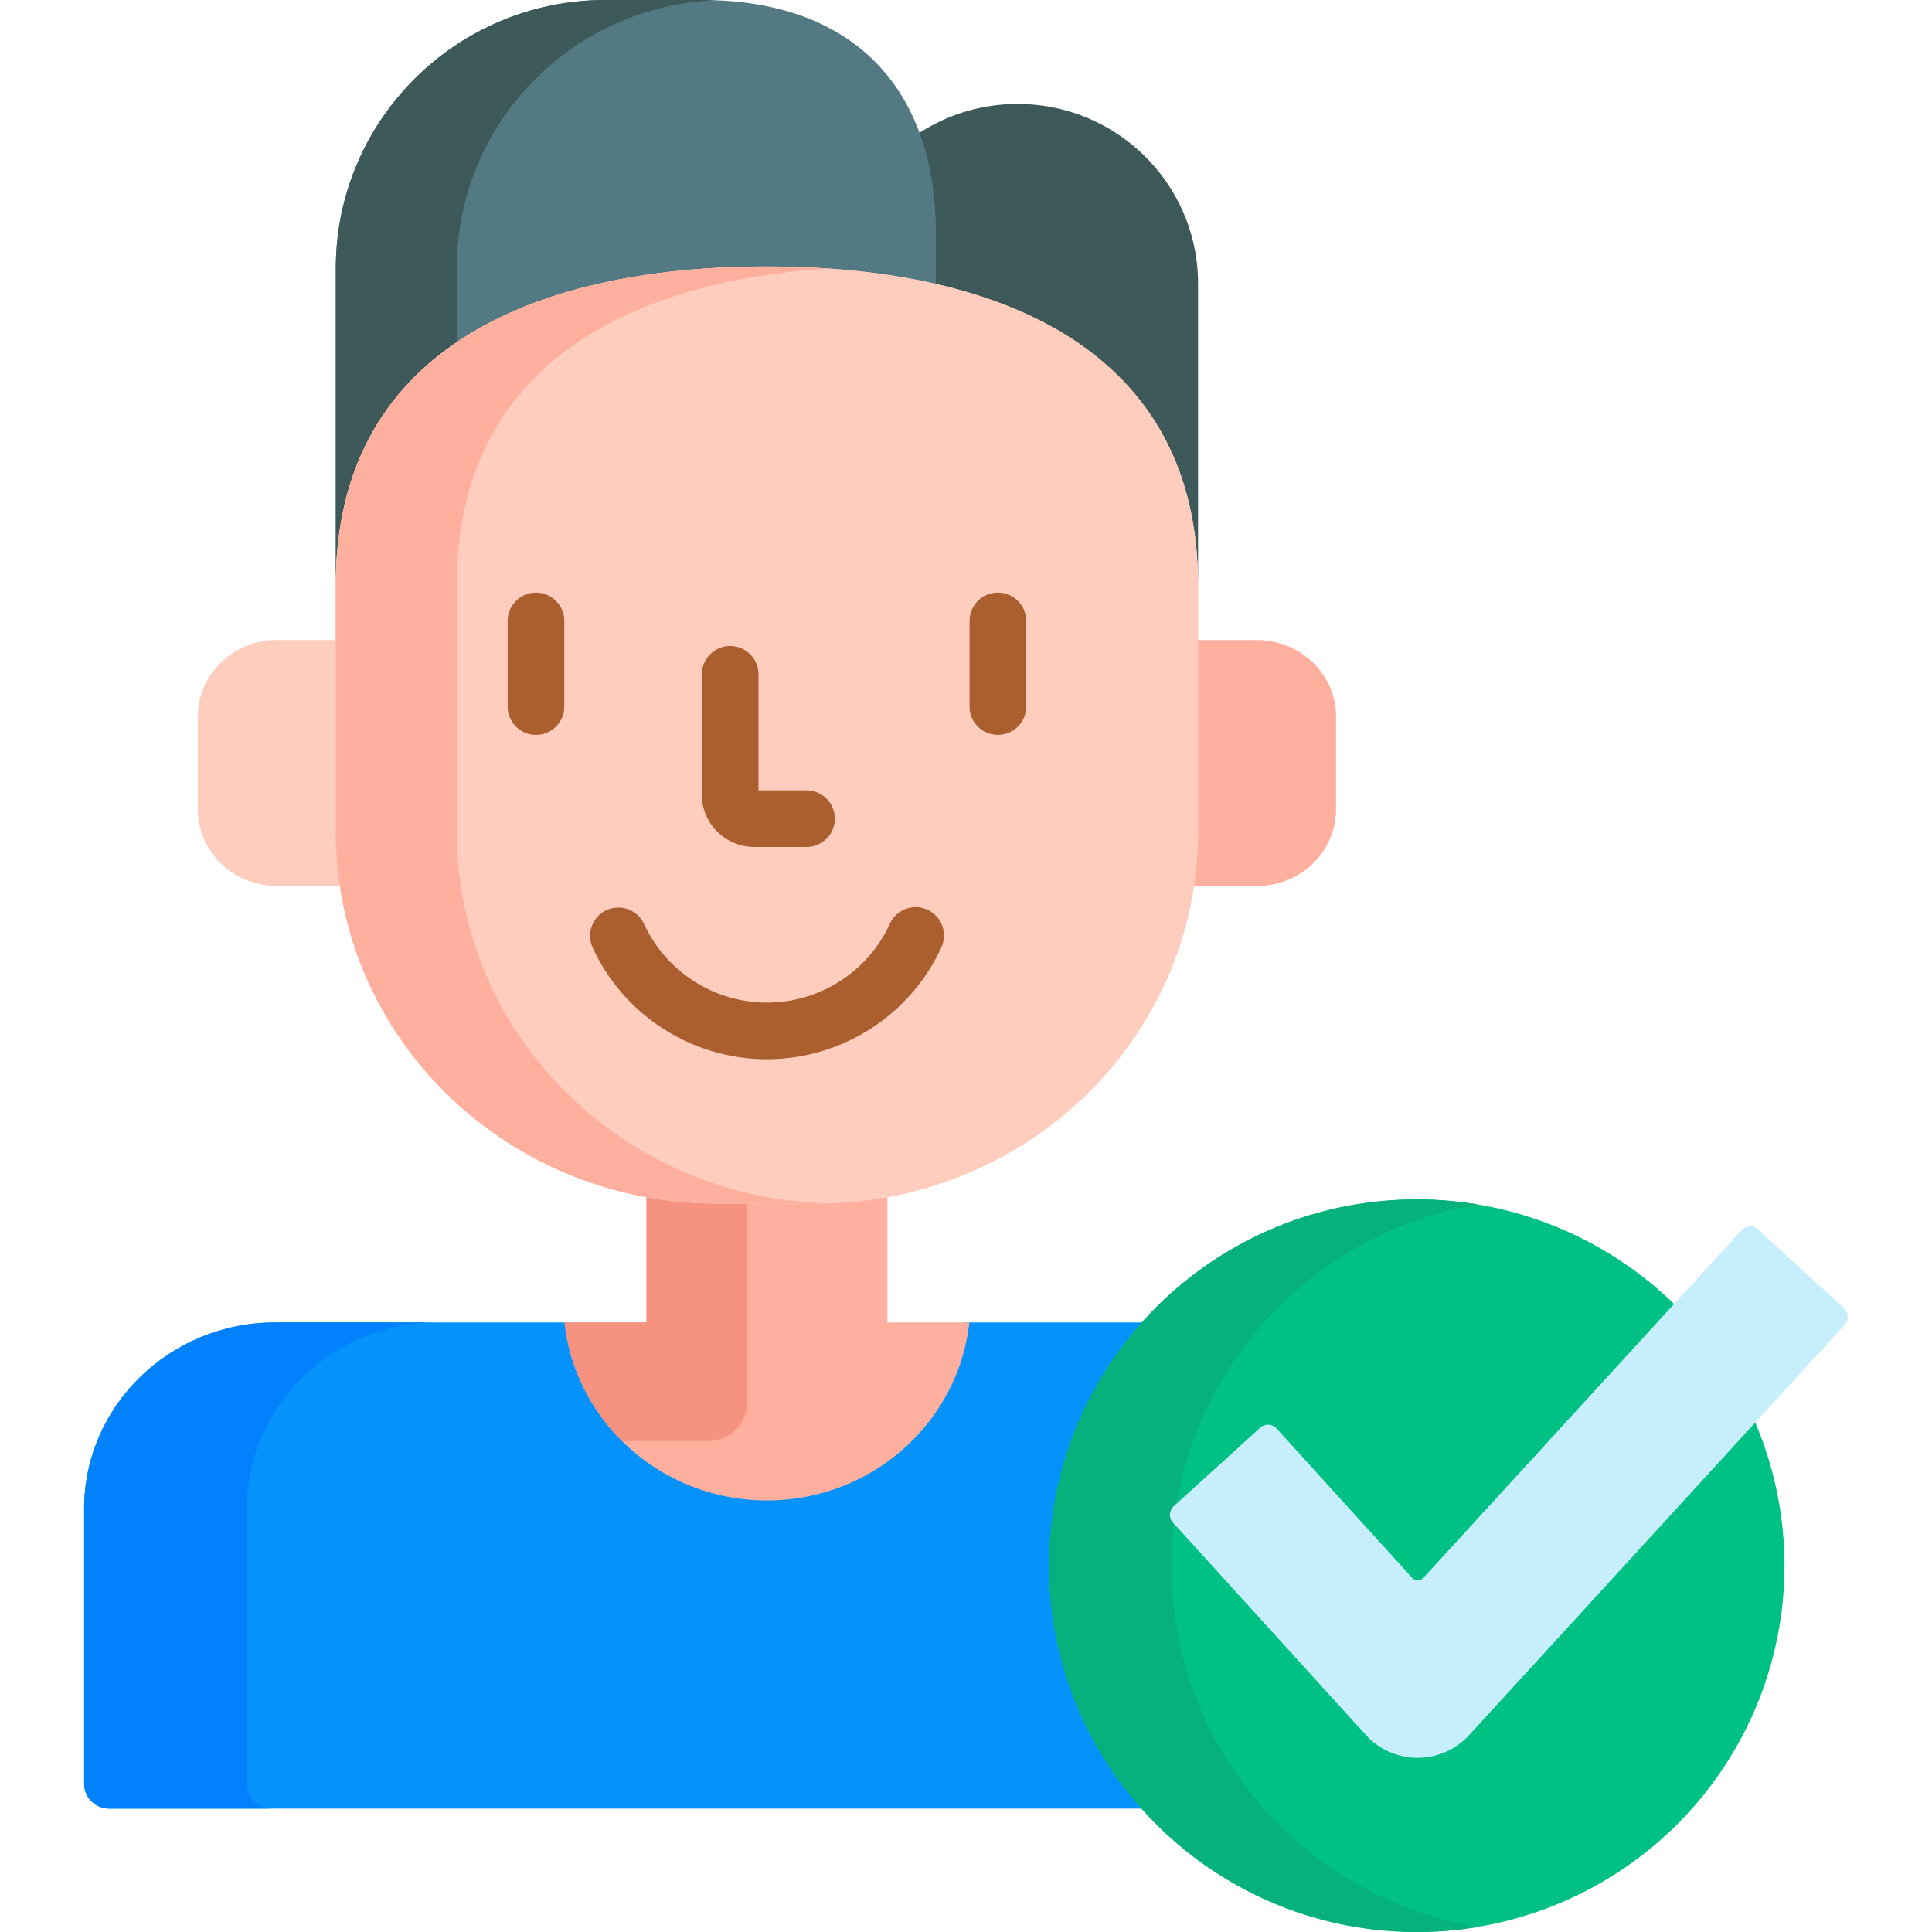 <svg viewBox="0 0 512 512" xmlns="http://www.w3.org/2000/svg"><g><path d="M269.676 27.55a47.741 47.741 0 0 0-26.863 8.222c2.773 7.613 4.213 16.379 4.213 26.214v14.09c41.375 9.204 70.475 33.612 70.475 79.918V75.188c0-26.31-21.412-47.638-47.825-47.638z" fill="#3d5959"></path><path d="M203.246 71.689c15.894 0 31.028 1.455 44.78 4.611V61.987C248.026 22.681 225.421 0 185.96 0h-25.518c-39.461 0-71.45 31.864-71.45 71.17v84.825c0-61.398 51.152-84.306 114.254-84.306z" fill="#537982"></path><path d="M121.046 91.759V71.17c0-38.309 30.391-69.535 68.468-71.095A92.202 92.202 0 0 0 185.96 0h-25.518c-39.461 0-71.45 31.864-71.45 71.17v84.825c0-29.993 12.211-50.797 32.054-64.236z" fill="#3d5959"></path><path d="M279.008 414.928c0-24.781 9.47-47.4 24.993-64.458h-48.243v1c-3.412 25.824-25.788 45.162-52.511 45.162s-49.1-19.338-52.513-45.162v-1H72.876c-27.887 0-50.577 22.135-50.577 49.34v72.939c0 3.619 2.979 6.554 6.654 6.554h274.973c-15.478-17.048-24.918-39.634-24.918-64.375z" fill="#0592fb"></path><path d="M65.416 472.749V399.81c0-27.205 22.69-49.34 50.577-49.34H72.876c-27.887 0-50.577 22.135-50.577 49.34v72.939c0 3.619 2.979 6.554 6.654 6.554H72.07c-3.675 0-6.654-2.936-6.654-6.554z" fill="#0181fb"></path><path d="M235.168 316.234a102.425 102.425 0 0 1-18.612 1.704h-26.621c-6.359 0-12.578-.59-18.61-1.704v34.235h-21.72c2.924 26.517 25.819 47.162 53.641 47.162 27.821 0 50.717-20.645 53.64-47.162h-21.718z" fill="#ffaf9d"></path><path d="M189.935 317.939c-6.359 0-12.578-.59-18.61-1.704v34.235h-21.72c1.346 12.207 6.932 23.162 15.274 31.439h22.847c5.689 0 10.302-4.612 10.302-10.302v-53.668z" fill="#f69380"></path><path d="M89.992 220.331v-50.708H73.419c-11.594 0-20.998 9.088-20.998 20.299v24.574c0 11.211 9.404 20.299 20.998 20.299H91.09a95.888 95.888 0 0 1-1.098-14.464z" fill="#ffcdbe"></path><path d="M333.076 169.623h-16.575v50.708c0 4.913-.378 9.742-1.099 14.463h17.674c11.598 0 20.994-9.088 20.994-20.299v-24.574c0-11.21-9.396-20.298-20.994-20.298z" fill="#ffaf9d"></path><path d="M203.246 70.628c-63.103 0-114.254 22.907-114.254 84.306v65.398c0 54.458 45.194 98.607 100.943 98.607h26.621c55.751 0 100.945-44.15 100.945-98.607v-65.398c0-61.399-51.153-84.306-114.255-84.306z" fill="#ffcdbe"></path><path d="M203.246 70.628c-63.103 0-114.254 22.907-114.254 84.306v65.398c0 54.458 45.194 98.607 100.943 98.607h26.621c55.751 0 100.945-44.15 100.945-98.607v-65.398c0-61.399-51.153-84.306-114.255-84.306z" fill="#ffcdbe"></path><path d="M121.046 220.331v-65.398c0-56.104 42.714-80.065 98.227-83.781a240.506 240.506 0 0 0-16.027-.525c-63.103 0-114.254 22.907-114.254 84.306v65.398c0 54.458 45.194 98.607 100.943 98.607h26.621c.909 0 1.814-.013 2.717-.036-54.493-1.407-98.227-45.001-98.227-98.571z" fill="#ffaf9d"></path><g fill="#ab5e2e"><path d="M213.744 224.455h-13.805c-7.684 0-13.935-6.181-13.935-13.778v-31.966a7.5 7.5 0 0 1 15 0v30.744h12.74a7.5 7.5 0 0 1 0 15zM142.041 194.748a7.5 7.5 0 0 1-7.5-7.5v-22.695a7.5 7.5 0 0 1 15 0v22.695a7.5 7.5 0 0 1-7.5 7.5zM264.451 194.748a7.5 7.5 0 0 1-7.5-7.5v-22.695c0-4.142 3.357-7.5 7.5-7.5s7.5 3.358 7.5 7.5v22.695a7.5 7.5 0 0 1-7.5 7.5z" fill="#ab5e2e"></path></g><ellipse cx="375.461" cy="414.928" fill="#00c184" rx="97.453" ry="97.072"></ellipse><path d="M310.398 414.928c0-48.114 35.146-88.045 81.258-95.729a98.453 98.453 0 0 0-16.195-1.342c-53.821 0-97.453 43.461-97.453 97.072 0 53.61 43.632 97.072 97.453 97.072 5.518 0 10.928-.464 16.195-1.342-46.112-7.685-81.258-47.618-81.258-95.731z" fill="#07b17b"></path><path d="M203.246 280.702c-19.852 0-37.999-11.647-46.233-29.672a7.501 7.501 0 0 1 13.644-6.233c5.801 12.699 18.593 20.905 32.589 20.905 13.997 0 26.788-8.205 32.587-20.904a7.5 7.5 0 0 1 13.645 6.231c-8.232 18.026-26.379 29.673-46.232 29.673z" fill="#ab5e2e"></path><path d="M375.626 465.84a18.569 18.569 0 0 1-13.686-6.077l-51.082-56.253a3.09 3.09 0 0 1 .211-4.365l22.879-20.776a3.082 3.082 0 0 1 2.077-.802c.841 0 1.68.341 2.29 1.013l35.889 39.522c.389.427.943.674 1.521.675.579 0 1.135-.244 1.523-.67l84.285-92.08a3.087 3.087 0 0 1 2.143-1.001c.047-.003.091-.003.137-.003a3.09 3.09 0 0 1 2.087.811l22.797 20.867a3.089 3.089 0 0 1 .193 4.366l-99.546 108.751a18.583 18.583 0 0 1-13.678 6.023h-.04z" fill="#c7eefd"></path></g></svg>